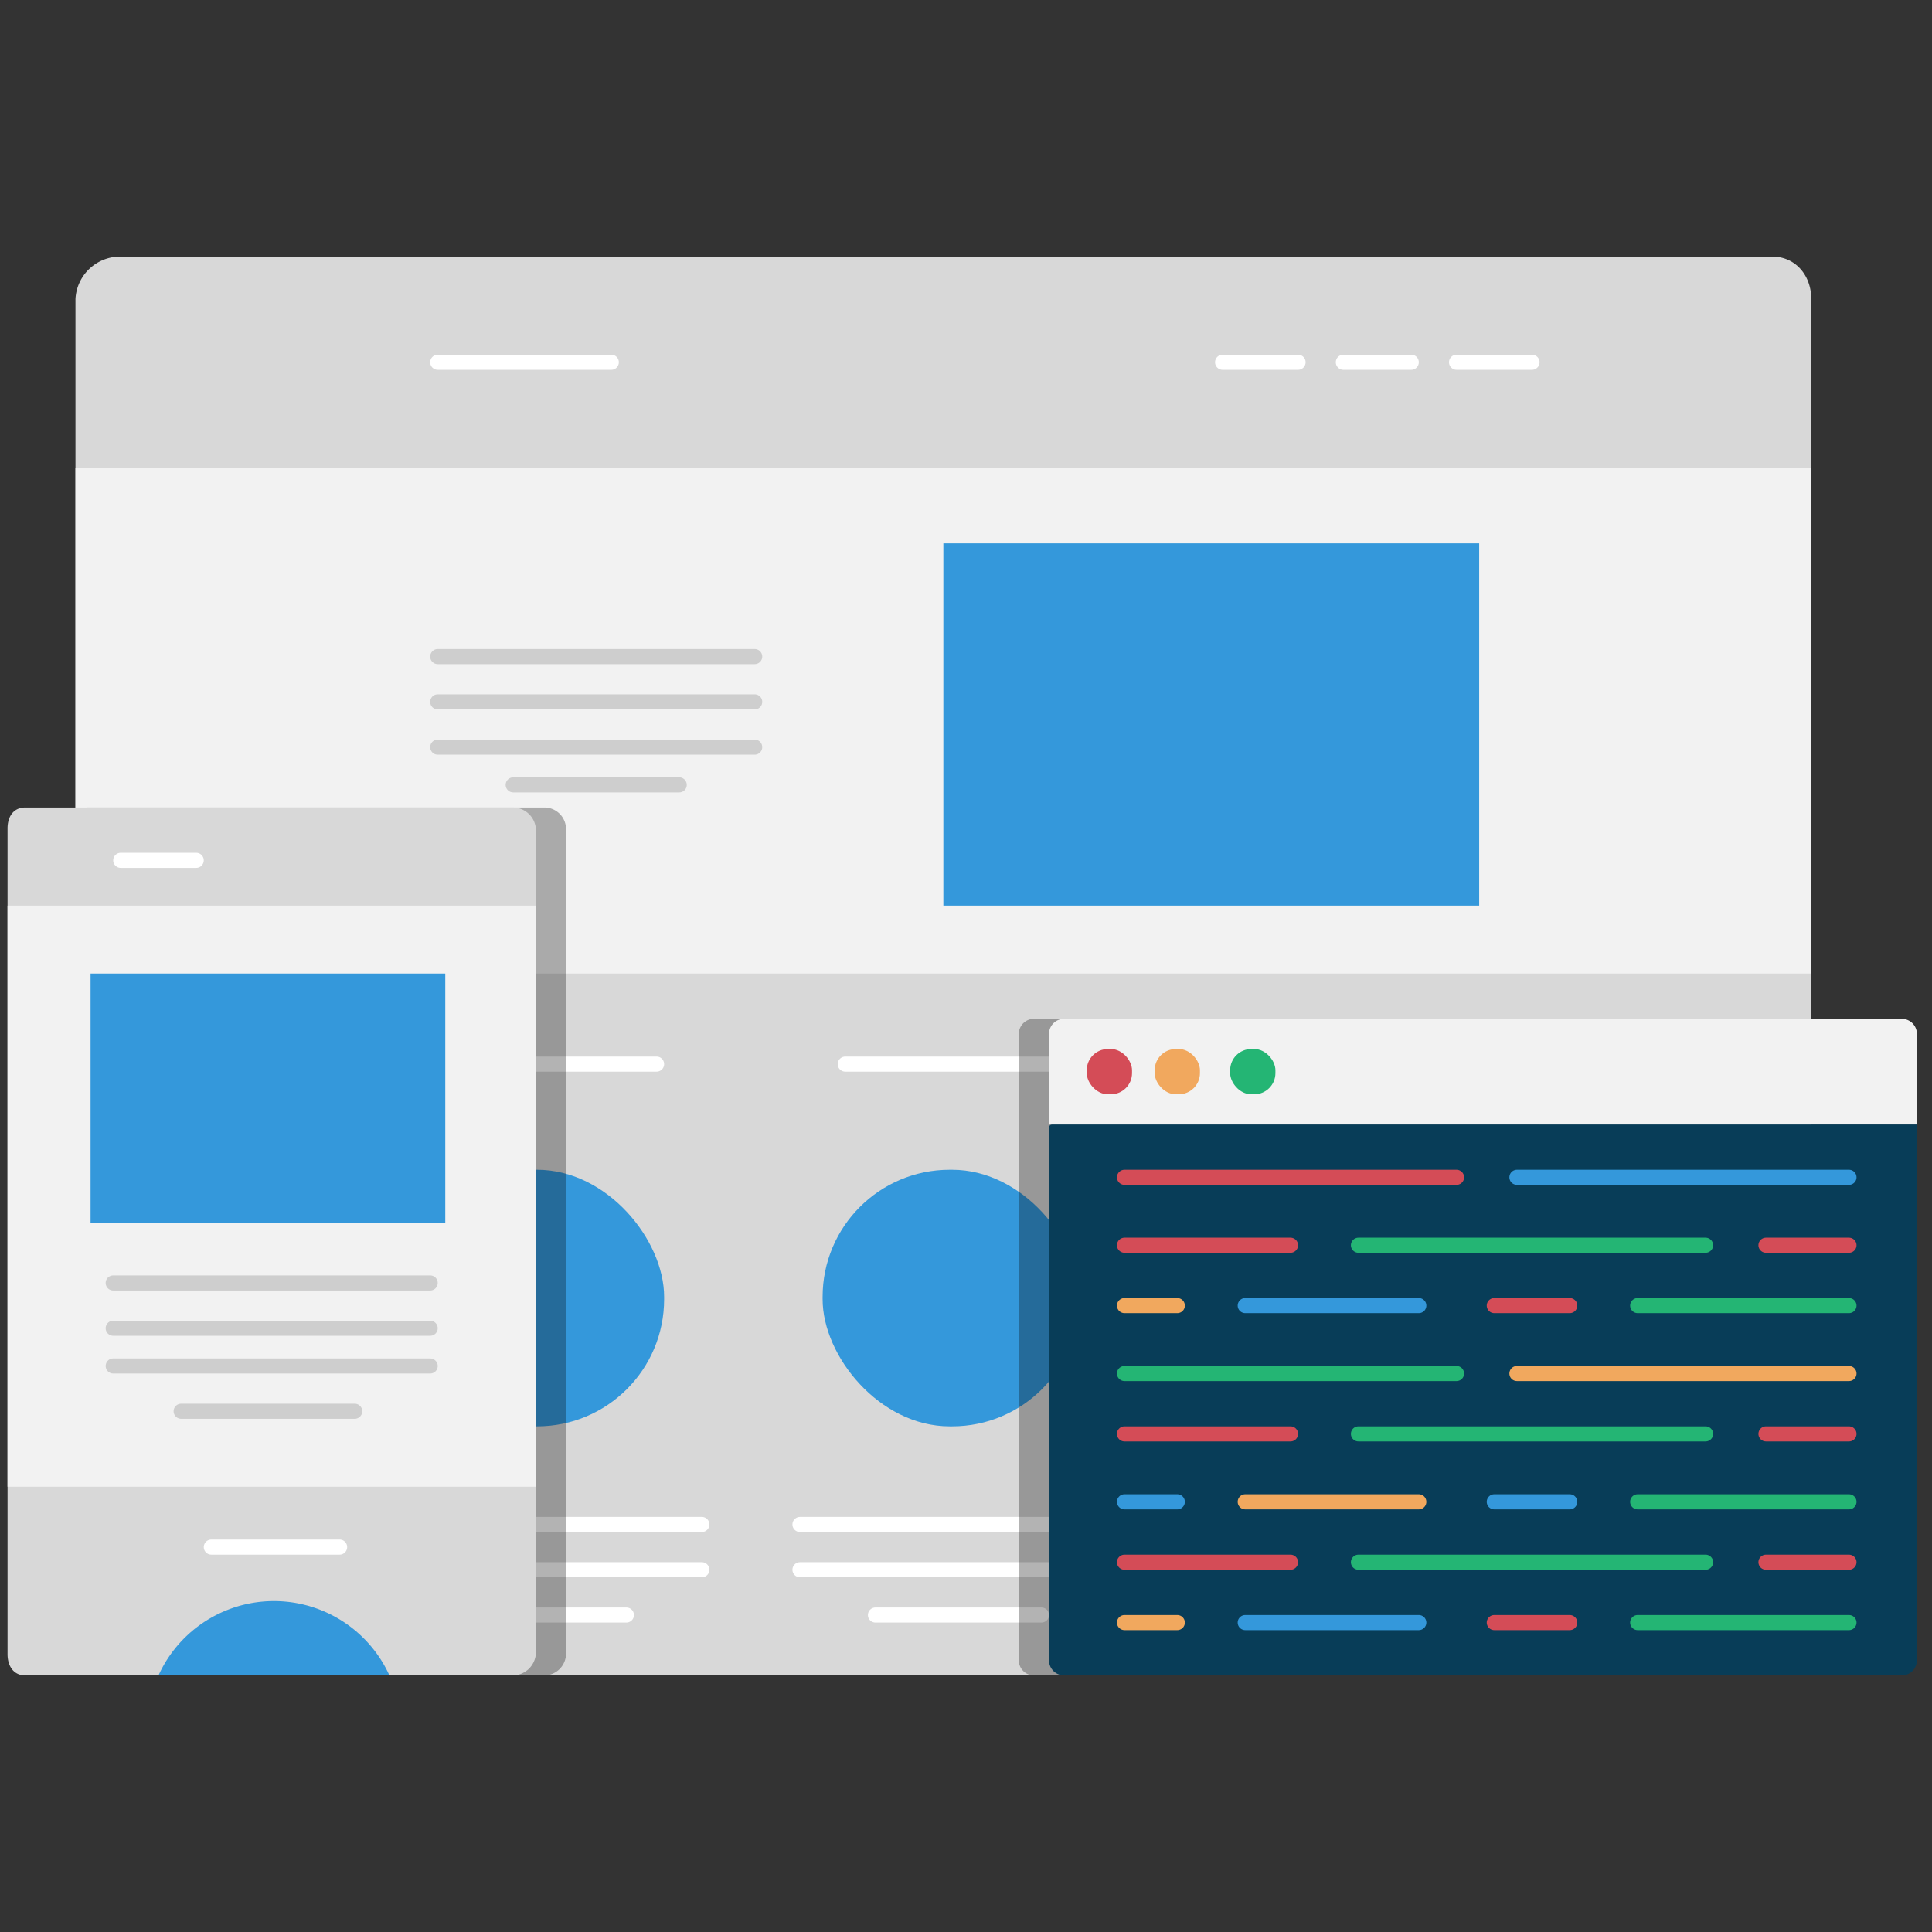 <svg id="Layer_1" data-name="Layer 1" xmlns="http://www.w3.org/2000/svg" viewBox="0 0 256 256"><rect x="0" y="0" width="256" height="256" fill="#333333" stroke="none"/><defs><style>.cls-1{fill:#d8d8d8;}.cls-2{fill:#f2f2f2;}.cls-3{fill:#3498db;}.cls-10,.cls-11,.cls-12,.cls-13,.cls-4,.cls-5,.cls-6{fill:none;stroke-linecap:round;stroke-width:2px;}.cls-4{stroke:#fff;}.cls-12,.cls-4,.cls-5,.cls-6{stroke-miterlimit:10;}.cls-5{stroke:#cecece;}.cls-6{stroke:#9e9e9e;}.cls-7{opacity:0.3;}.cls-8{fill:#083d58;}.cls-9{fill:#d44c57;}.cls-10{stroke:#d44c57;}.cls-10,.cls-11,.cls-13{stroke-linejoin:round;}.cls-11{stroke:#3498db;}.cls-12{stroke:#f1a85e;}.cls-13{stroke:#24b574;}.cls-14{fill:#f1a85e;}.cls-15{fill:#24b574;}</style></defs><title>wireframes</title><path class="cls-1" d="M16,34a5.92,5.92,0,0,0-6,5.61V216.39A5.92,5.92,0,0,0,16,222H234.83c3.1,0,5.17-2.51,5.17-5.61V39.61c0-3.1-2.07-5.61-5.17-5.61Z"/><rect class="cls-2" x="10" y="62" width="230" height="67"/><rect class="cls-3" x="54" y="155" width="34" height="34" rx="16.84" ry="16.84"/><rect class="cls-3" x="109" y="155" width="34" height="34" rx="16.84" ry="16.84"/><rect class="cls-3" x="163" y="155" width="34" height="34" rx="16.84" ry="16.84"/><line class="cls-4" x1="51" y1="202" x2="93" y2="202"/><line class="cls-4" x1="51" y1="208" x2="93" y2="208"/><line class="cls-4" x1="61" y1="214" x2="83" y2="214"/><line class="cls-4" x1="58" y1="48" x2="81" y2="48"/><line class="cls-4" x1="162" y1="48" x2="172" y2="48"/><line class="cls-4" x1="193" y1="48" x2="203" y2="48"/><line class="cls-4" x1="178" y1="48" x2="187" y2="48"/><line class="cls-5" x1="58" y1="87" x2="100" y2="87"/><line class="cls-5" x1="58" y1="93" x2="100" y2="93"/><line class="cls-5" x1="58" y1="99" x2="100" y2="99"/><line class="cls-5" x1="68" y1="104" x2="90" y2="104"/><line class="cls-4" x1="106" y1="202" x2="148" y2="202"/><line class="cls-4" x1="106" y1="208" x2="148" y2="208"/><line class="cls-4" x1="116" y1="214" x2="138" y2="214"/><line class="cls-4" x1="112" y1="141" x2="141" y2="141"/><line class="cls-4" x1="167" y1="141" x2="196" y2="141"/><line class="cls-4" x1="57" y1="141" x2="87" y2="141"/><rect class="cls-3" x="125" y="72" width="71" height="48" transform="translate(321 192) rotate(180)"/><line class="cls-6" x1="160" y1="143" x2="203" y2="143"/><line class="cls-6" x1="160" y1="149" x2="203" y2="149"/><line class="cls-6" x1="170" y1="155" x2="193" y2="155"/><path class="cls-7" d="M244.37,135H137a2,2,0,0,0-2,2v83a2,2,0,0,0,2,2H245.35a4.65,4.65,0,0,0,4.65-4.65V140.63A5.64,5.64,0,0,0,244.37,135Z"/><path class="cls-8" d="M254,149H139.41a.42.42,0,0,0-.41.39V220a2,2,0,0,0,2,2H252a2,2,0,0,0,2-2Z"/><path class="cls-2" d="M141,135H252a2,2,0,0,1,2,2v12a0,0,0,0,1,0,0H139a0,0,0,0,1,0,0V137A2,2,0,0,1,141,135Z"/><rect class="cls-9" x="144" y="139" width="6" height="6" rx="2.81" ry="2.81"/><line class="cls-10" x1="149" y1="156" x2="193" y2="156"/><line class="cls-11" x1="201" y1="156" x2="245" y2="156"/><line class="cls-10" x1="149" y1="165" x2="171" y2="165"/><line class="cls-11" x1="165" y1="173" x2="188" y2="173"/><line class="cls-10" x1="234" y1="165" x2="245" y2="165"/><line class="cls-10" x1="198" y1="173" x2="208" y2="173"/><line class="cls-12" x1="149" y1="173" x2="156" y2="173"/><line class="cls-13" x1="180" y1="165" x2="226" y2="165"/><line class="cls-13" x1="217" y1="173" x2="245" y2="173"/><line class="cls-10" x1="149" y1="207" x2="171" y2="207"/><line class="cls-11" x1="165" y1="215" x2="188" y2="215"/><line class="cls-10" x1="234" y1="207" x2="245" y2="207"/><line class="cls-10" x1="198" y1="215" x2="208" y2="215"/><line class="cls-12" x1="149" y1="215" x2="156" y2="215"/><line class="cls-13" x1="180" y1="207" x2="226" y2="207"/><line class="cls-13" x1="217" y1="215" x2="245" y2="215"/><line class="cls-13" x1="149" y1="182" x2="193" y2="182"/><line class="cls-12" x1="201" y1="182" x2="245" y2="182"/><line class="cls-10" x1="149" y1="190" x2="171" y2="190"/><line class="cls-12" x1="165" y1="199" x2="188" y2="199"/><line class="cls-10" x1="234" y1="190" x2="245" y2="190"/><line class="cls-11" x1="198" y1="199" x2="208" y2="199"/><line class="cls-11" x1="149" y1="199" x2="156" y2="199"/><line class="cls-13" x1="180" y1="190" x2="226" y2="190"/><line class="cls-13" x1="217" y1="199" x2="245" y2="199"/><rect class="cls-14" x="153" y="139" width="6" height="6" rx="2.81" ry="2.81"/><rect class="cls-15" x="163" y="139" width="6" height="6" rx="2.81" ry="2.81"/><path class="cls-7" d="M11.75,107A6.78,6.78,0,0,0,5,114V216.39A5.39,5.39,0,0,0,10.35,222H72.08A2.9,2.9,0,0,0,75,219.19V109.76A2.87,2.87,0,0,0,72.08,107Z"/><path class="cls-1" d="M3.34,107C1.79,107,1,108.21,1,109.76V219.19c0,1.55.79,2.81,2.34,2.81H67.87A3.1,3.1,0,0,0,71,219.19V109.76A3.06,3.06,0,0,0,67.87,107Z"/><rect class="cls-2" x="1" y="120" width="70" height="77"/><line class="cls-4" x1="16" y1="114" x2="26" y2="114"/><rect class="cls-3" x="12" y="129" width="47" height="33" transform="translate(71 291) rotate(180)"/><line class="cls-5" x1="15" y1="170" x2="57" y2="170"/><line class="cls-5" x1="15" y1="176" x2="57" y2="176"/><line class="cls-5" x1="15" y1="181" x2="57" y2="181"/><line class="cls-5" x1="24" y1="187" x2="47" y2="187"/><line class="cls-4" x1="28" y1="205" x2="45" y2="205"/><path class="cls-3" d="M51.6,222A16.81,16.81,0,0,0,21,222Z"/></svg>